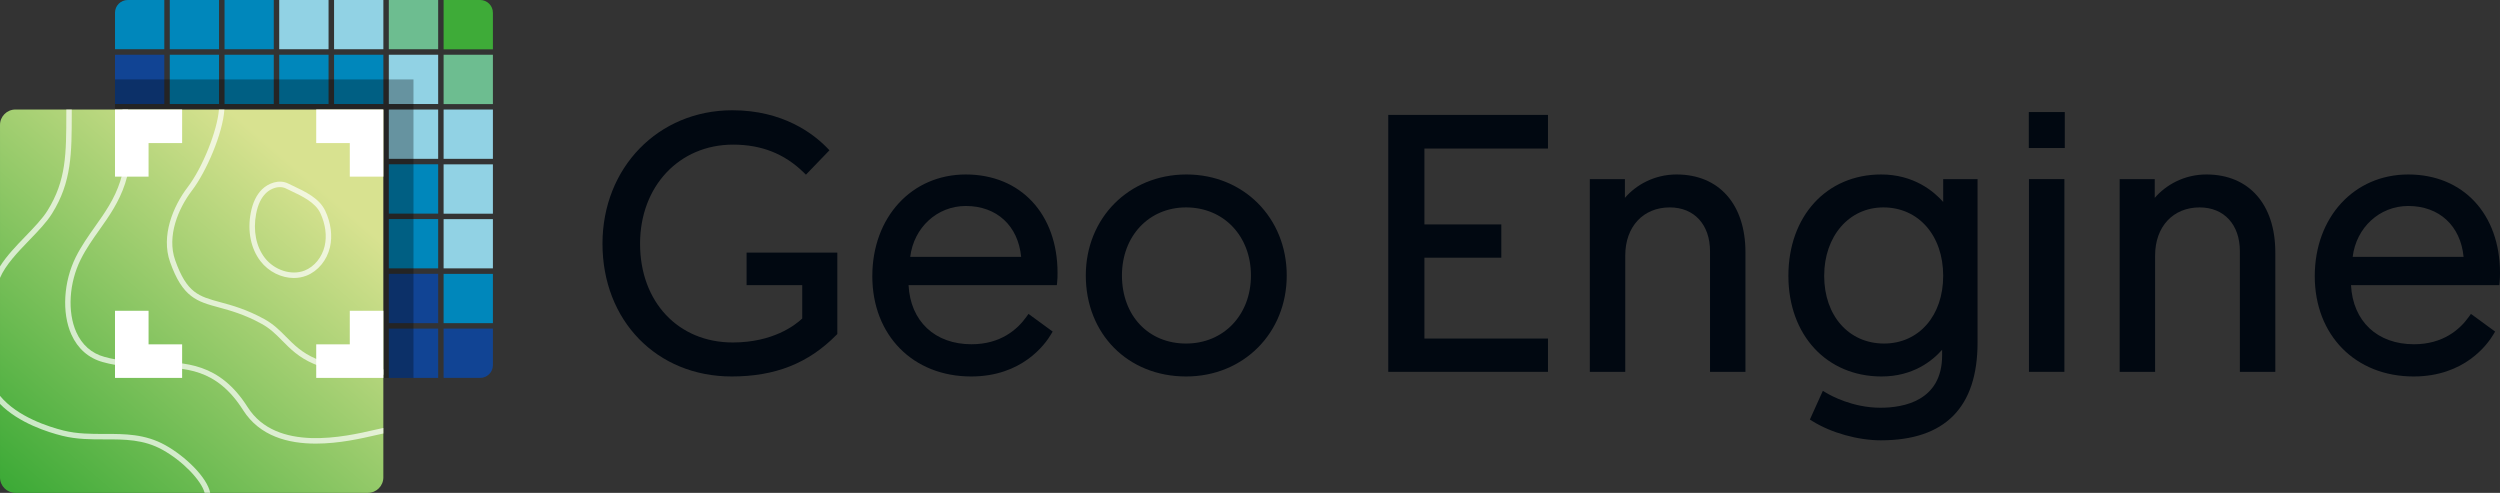 <svg xmlns="http://www.w3.org/2000/svg" xmlns:xlink="http://www.w3.org/1999/xlink" width="2363.211" height="465.885" viewBox="0 0 1772.408 349.414"><rect x="0" y="0" width="1772.408" height="349.414" fill="#333333" stroke="none"/><defs><linearGradient id="d" x1="15.713" x2="214.257" y1="353.625" y2="122.158" gradientUnits="userSpaceOnUse"><stop offset="0" stop-color="#3daa37"/><stop offset="1" stop-color="#d8e290"/></linearGradient></defs><g isolation="isolate"><g id="b"><g id="c"><g><g><g><rect width="34.93" height="34.904" x="120.348" fill="#0087bb"/><rect width="34.904" height="34.904" x="159.187" fill="#0087bb"/><rect width="34.982" height="34.904" x="197.95" fill="#91d2e4"/><rect width="34.955" height="34.904" x="236.841" fill="#91d2e4"/><rect width="34.982" height="34.904" x="275.655" fill="#6dbd90"/><path fill="#0087bb" d="M116.489,0V34.904h-34.956V9.028c0-4.99,4.038-9.028,9.028-9.028h25.928Z"/><rect width="34.956" height="34.93" x="81.533" y="38.814" fill="#114494"/><rect width="34.93" height="34.93" x="120.348" y="38.814" fill="#0087bb"/><rect width="34.904" height="34.93" x="159.187" y="38.814" fill="#0087bb"/><rect width="34.982" height="34.93" x="197.95" y="38.814" fill="#0087bb"/><rect width="34.955" height="34.93" x="236.841" y="38.814" fill="#0087bb"/><rect width="34.982" height="34.93" x="275.655" y="38.814" fill="#91d2e4"/><rect width="34.982" height="34.956" x="275.655" y="77.654" fill="#91d2e4"/><rect width="34.982" height="34.981" x="275.655" y="116.468" fill="#0087bb"/><rect width="34.982" height="34.956" x="275.655" y="155.308" fill="#0087bb"/><rect width="34.982" height="34.981" x="275.655" y="194.122" fill="#114494"/><rect width="34.982" height="34.956" x="275.655" y="232.962" fill="#114494"/><path fill="#3eab38" d="M349.451,9.028v25.928h-34.956V0h25.927c4.99,0,9.028,4.038,9.028,9.028Z"/><path fill="#114494" d="M349.451,232.962v25.928c0,4.964-4.038,9.028-9.028,9.028h-25.927v-34.956h34.956Z"/><rect width="34.956" height="34.93" x="314.495" y="194.173" fill="#0087bb"/><rect width="34.956" height="34.904" x="314.495" y="155.359" fill="#91d2e4"/><rect width="34.956" height="34.981" x="314.495" y="116.519" fill="#91d2e4"/><rect width="34.956" height="34.956" x="314.495" y="77.654" fill="#91d2e4"/><rect width="34.956" height="34.981" x="314.495" y="38.814" fill="#6dbd90"/></g><rect width="211.613" height="211.613" x="81.533" y="56.305" fill="#010101" mix-blend-mode="multiply" opacity=".3"/><g><path fill="url(#d)" d="M271.777,77.638V338.456c0,6.045-4.913,10.957-10.957,10.957H10.959C4.889,349.414,.002,344.501,.002,338.456V88.595c0-6.045,4.888-10.957,10.957-10.957H271.777Z"/><g opacity=".7"><path fill="#fff" d="M230.569,149.401c-4.192-8.848-14.095-13.53-22.841-17.645-1.183-.566-2.34-1.106-3.473-1.672-6.507-3.164-14.121-.103-18.442,4.116-3.961,3.858-6.662,9.491-8.051,16.745-2.444,12.886,.077,25.336,6.893,34.184,5.865,7.614,14.919,11.961,23.664,11.961,3.112,0,6.173-.566,9.054-1.698,8.077-3.189,14.43-10.906,16.565-20.14,1.878-8.076,.669-17.259-3.37-25.85Zm-.386,24.976c-1.852,8.025-7.305,14.687-14.224,17.439-9.285,3.678-21.426-.206-28.242-9.028-6.147-7.974-8.385-19.317-6.147-31.123,1.209-6.456,3.549-11.42,6.945-14.713,2.495-2.444,6.302-4.296,9.954-4.296,1.415,0,2.804,.283,4.116,.9,1.132,.566,2.29,1.106,3.473,1.672,8.179,3.858,17.439,8.231,21.014,15.819,3.678,7.819,4.784,16.102,3.112,23.33Z"/><path fill="#fff" d="M271.775,261.883v3.858c-48.125-.412-60.111-12.501-71.712-24.23-4.373-4.424-8.514-8.617-14.61-11.935-12.218-6.713-22.198-9.414-30.197-11.6-15.536-4.193-25.773-6.971-34.699-32.255-6.533-18.494,2.16-39.483,12.449-52.961,10.623-13.89,21.04-40.1,22.224-55.122h3.858c-1.132,17.079-12.861,44.164-22.996,57.462-9.697,12.681-17.902,32.281-11.909,49.334,8.257,23.381,16.719,25.67,32.075,29.837,8.205,2.212,18.417,4.99,31.046,11.909,6.61,3.601,11.138,8.179,15.51,12.604,11.034,11.163,22.455,22.687,68.959,23.098Z"/><path fill="#fff" d="M271.775,303.397v3.935c-1.414,.283-3.24,.694-5.221,1.158-9.955,2.289-26.005,6.019-42.621,6.019-19.523,0-39.791-5.144-51.624-23.793-18.854-29.734-41.155-30.043-64.741-30.352-11.292-.154-22.97-.309-34.647-3.652-10.108-2.752-17.851-9.543-22.353-19.626-6.842-15.33-5.556-37.374,3.19-54.89,3.961-7.897,8.848-14.79,13.555-21.478,14.044-19.806,27.29-38.531,19.497-83.081h3.935c7.768,45.707-6.482,65.822-20.268,85.319-4.656,6.559-9.44,13.324-13.247,20.963-8.282,16.539-9.543,37.271-3.138,51.572,4.013,9.003,10.88,15.047,19.857,17.491,11.215,3.215,22.635,3.37,33.67,3.524,23.587,.309,47.971,.643,67.957,32.152,20.397,32.152,69.268,20.886,90.103,16.076,2.521-.566,4.553-1.029,6.096-1.338Z"/><path fill="#fff" d="M20.886,170.159c-8.309,8.642-16.899,17.542-20.886,26.853v-8.128c4.682-7.485,11.472-14.533,18.108-21.4,6.147-6.379,11.935-12.372,15.562-18.185,13.324-21.375,13.324-40.306,13.349-68.96v-2.701h3.858v2.701c-.026,28.268-.026,48.691-13.941,70.992-3.833,6.173-9.749,12.321-16.05,18.828Z"/><path fill="#fff" d="M149.031,349.414h-3.961c-2.367-8.874-15.536-22.558-29.786-30.48-13.504-7.485-26.853-7.434-41.026-7.434-9.774,.026-19.832,.026-30.146-2.546-9.877-2.444-30.738-8.977-44.113-22.584v-5.736c12.295,14.97,34.802,22.018,45.039,24.59,9.852,2.444,19.677,2.418,29.194,2.418,14.07-.026,28.551-.051,42.904,7.922,14.353,7.974,29.657,22.841,31.895,33.85Z"/></g></g><g><polygon fill="#fff" points="247.984 77.638 224.19 77.638 224.19 101.431 247.984 101.431 247.984 125.225 271.777 125.225 271.777 101.431 271.777 77.638 247.984 77.638"/><polygon fill="#fff" points="81.533 101.431 81.533 125.225 105.327 125.225 105.327 101.431 129.12 101.431 129.12 77.638 105.327 77.638 81.533 77.638 81.533 101.431"/><polygon fill="#fff" points="247.984 267.917 224.19 267.917 224.19 244.124 247.984 244.124 247.984 220.331 271.777 220.331 271.777 244.124 271.777 267.917 247.984 267.917"/><polygon fill="#fff" points="81.533 244.124 81.533 220.331 105.327 220.331 105.327 244.124 129.12 244.124 129.12 267.917 105.327 267.917 81.533 267.917 81.533 244.124"/></g></g><g><g><path fill="#010811" d="M529.305,202.17h39.447v23.651c-5.109,4.813-20.856,16.977-49.266,16.977-38.686,0-65.706-28.786-65.706-70.004,0-40.709,27.739-70.256,65.957-70.256,19.962,0,36.252,6.38,49.796,19.506l1.854,1.795,16.666-17.307-1.736-1.785c-9.656-9.924-31.208-26.572-67.085-26.572-52.501,0-92.091,40.677-92.091,94.619,0,54.533,38.517,94.113,91.586,94.113,30.833,0,54.395-9.323,74.153-29.339l.741-.752v-57.743h-64.317v23.098Z"/><path fill="#010811" d="M684.733,123.693c-38.414,0-66.296,30.327-66.296,72.112,0,41.863,28.821,71.101,70.089,71.101,36.113,0,52.441-22.837,56.583-29.836l1.191-2.01-17.136-12.52-1.51,2.116c-6.325,8.852-18.201,19.404-38.874,19.404-26.058,0-43.338-16.347-44.639-41.891h105.125l.234-2.316c.176-1.762,.266-3.89,.266-6.325,0-41.771-26.134-69.837-65.033-69.837Zm-39.414,58.414c2.529-20.751,19.04-36.074,39.414-36.074,21.966,0,37.111,14.064,39.218,36.074h-78.632Z"/><path fill="#010811" d="M841.15,123.693c-40.68,0-71.355,30.784-71.355,71.608,0,41.491,29.901,71.606,71.101,71.606,40.68,0,71.355-30.784,71.355-71.606,0-40.823-30.567-71.608-71.101-71.608Zm45.726,71.608c0,27.961-19.336,48.256-45.98,48.256-26.774,0-45.473-19.844-45.473-48.256,0-27.961,19.123-48.256,45.473-48.256,26.644,0,45.98,20.295,45.98,48.256Z"/></g><g><polygon fill="#010811" points="1009.851 182.7 1064.377 182.7 1064.377 159.095 1009.851 159.095 1009.851 105.32 1097.454 105.32 1097.454 81.462 984.225 81.462 984.225 263.62 1097.454 263.62 1097.454 240.016 1009.851 240.016 1009.851 182.7"/><path fill="#010811" d="M1188.616,123.693c-15.94,0-28.874,7.562-36.623,16.594v-13.307h-24.868v136.64h25.121v-82.482c0-20.393,12.685-34.094,31.564-34.094,17.332,0,28.533,12.191,28.533,31.059v85.516h25.121v-84.757c0-34.03-18.719-55.17-48.849-55.17Z"/><path fill="#010811" d="M1377.653,143.159c-6.837-7.705-21.03-19.466-43.958-19.466-38.736,0-65.791,29.55-65.791,71.86,0,42.013,27.159,71.354,66.045,71.354,22.248,0,35.955-11.002,42.946-18.94v3.978c0,32.305-27.382,37.129-43.704,37.129-19.856,0-35.455-8.753-38.379-10.507l-2.479-1.487-9.196,20.365,1.912,1.189c13.218,8.224,32.215,13.538,48.394,13.538,45.503,0,68.574-23.327,68.574-69.332V126.98h-24.363v16.179Zm-42.441,3.886c24.988,0,42.441,19.947,42.441,48.508,0,28.264-17.244,48.003-41.933,48.003-24.988,0-42.441-19.74-42.441-48.003,0-28.108,17.636-48.508,41.933-48.508Z"/><rect width="25.121" height="136.64" x="1438.458" y="126.98" fill="#010811"/><path fill="#010811" d="M1564.261,123.693c-15.94,0-28.874,7.562-36.623,16.594v-13.307h-24.868v136.64h25.121v-82.482c0-20.393,12.685-34.094,31.564-34.094,17.332,0,28.533,12.191,28.533,31.059v85.516h25.121v-84.757c0-34.03-18.719-55.17-48.849-55.17Z"/><path fill="#010811" d="M1707.376,123.693c-38.414,0-66.296,30.327-66.296,72.112,0,41.863,28.821,71.101,70.089,71.101,36.113,0,52.441-22.837,56.583-29.836l1.191-2.01-17.136-12.52-1.51,2.116c-6.325,8.852-18.201,19.404-38.874,19.404-26.058,0-43.338-16.347-44.639-41.891h105.125l.234-2.316c.176-1.762,.266-3.89,.266-6.325,0-41.771-26.134-69.837-65.033-69.837Zm-39.414,58.414c2.529-20.751,19.04-36.074,39.414-36.074,21.966,0,37.111,14.064,39.218,36.074h-78.632Z"/><rect width="25.504" height="25.504" x="1438.355" y="79.44" fill="#010811"/></g></g></g></g></g></g></svg>